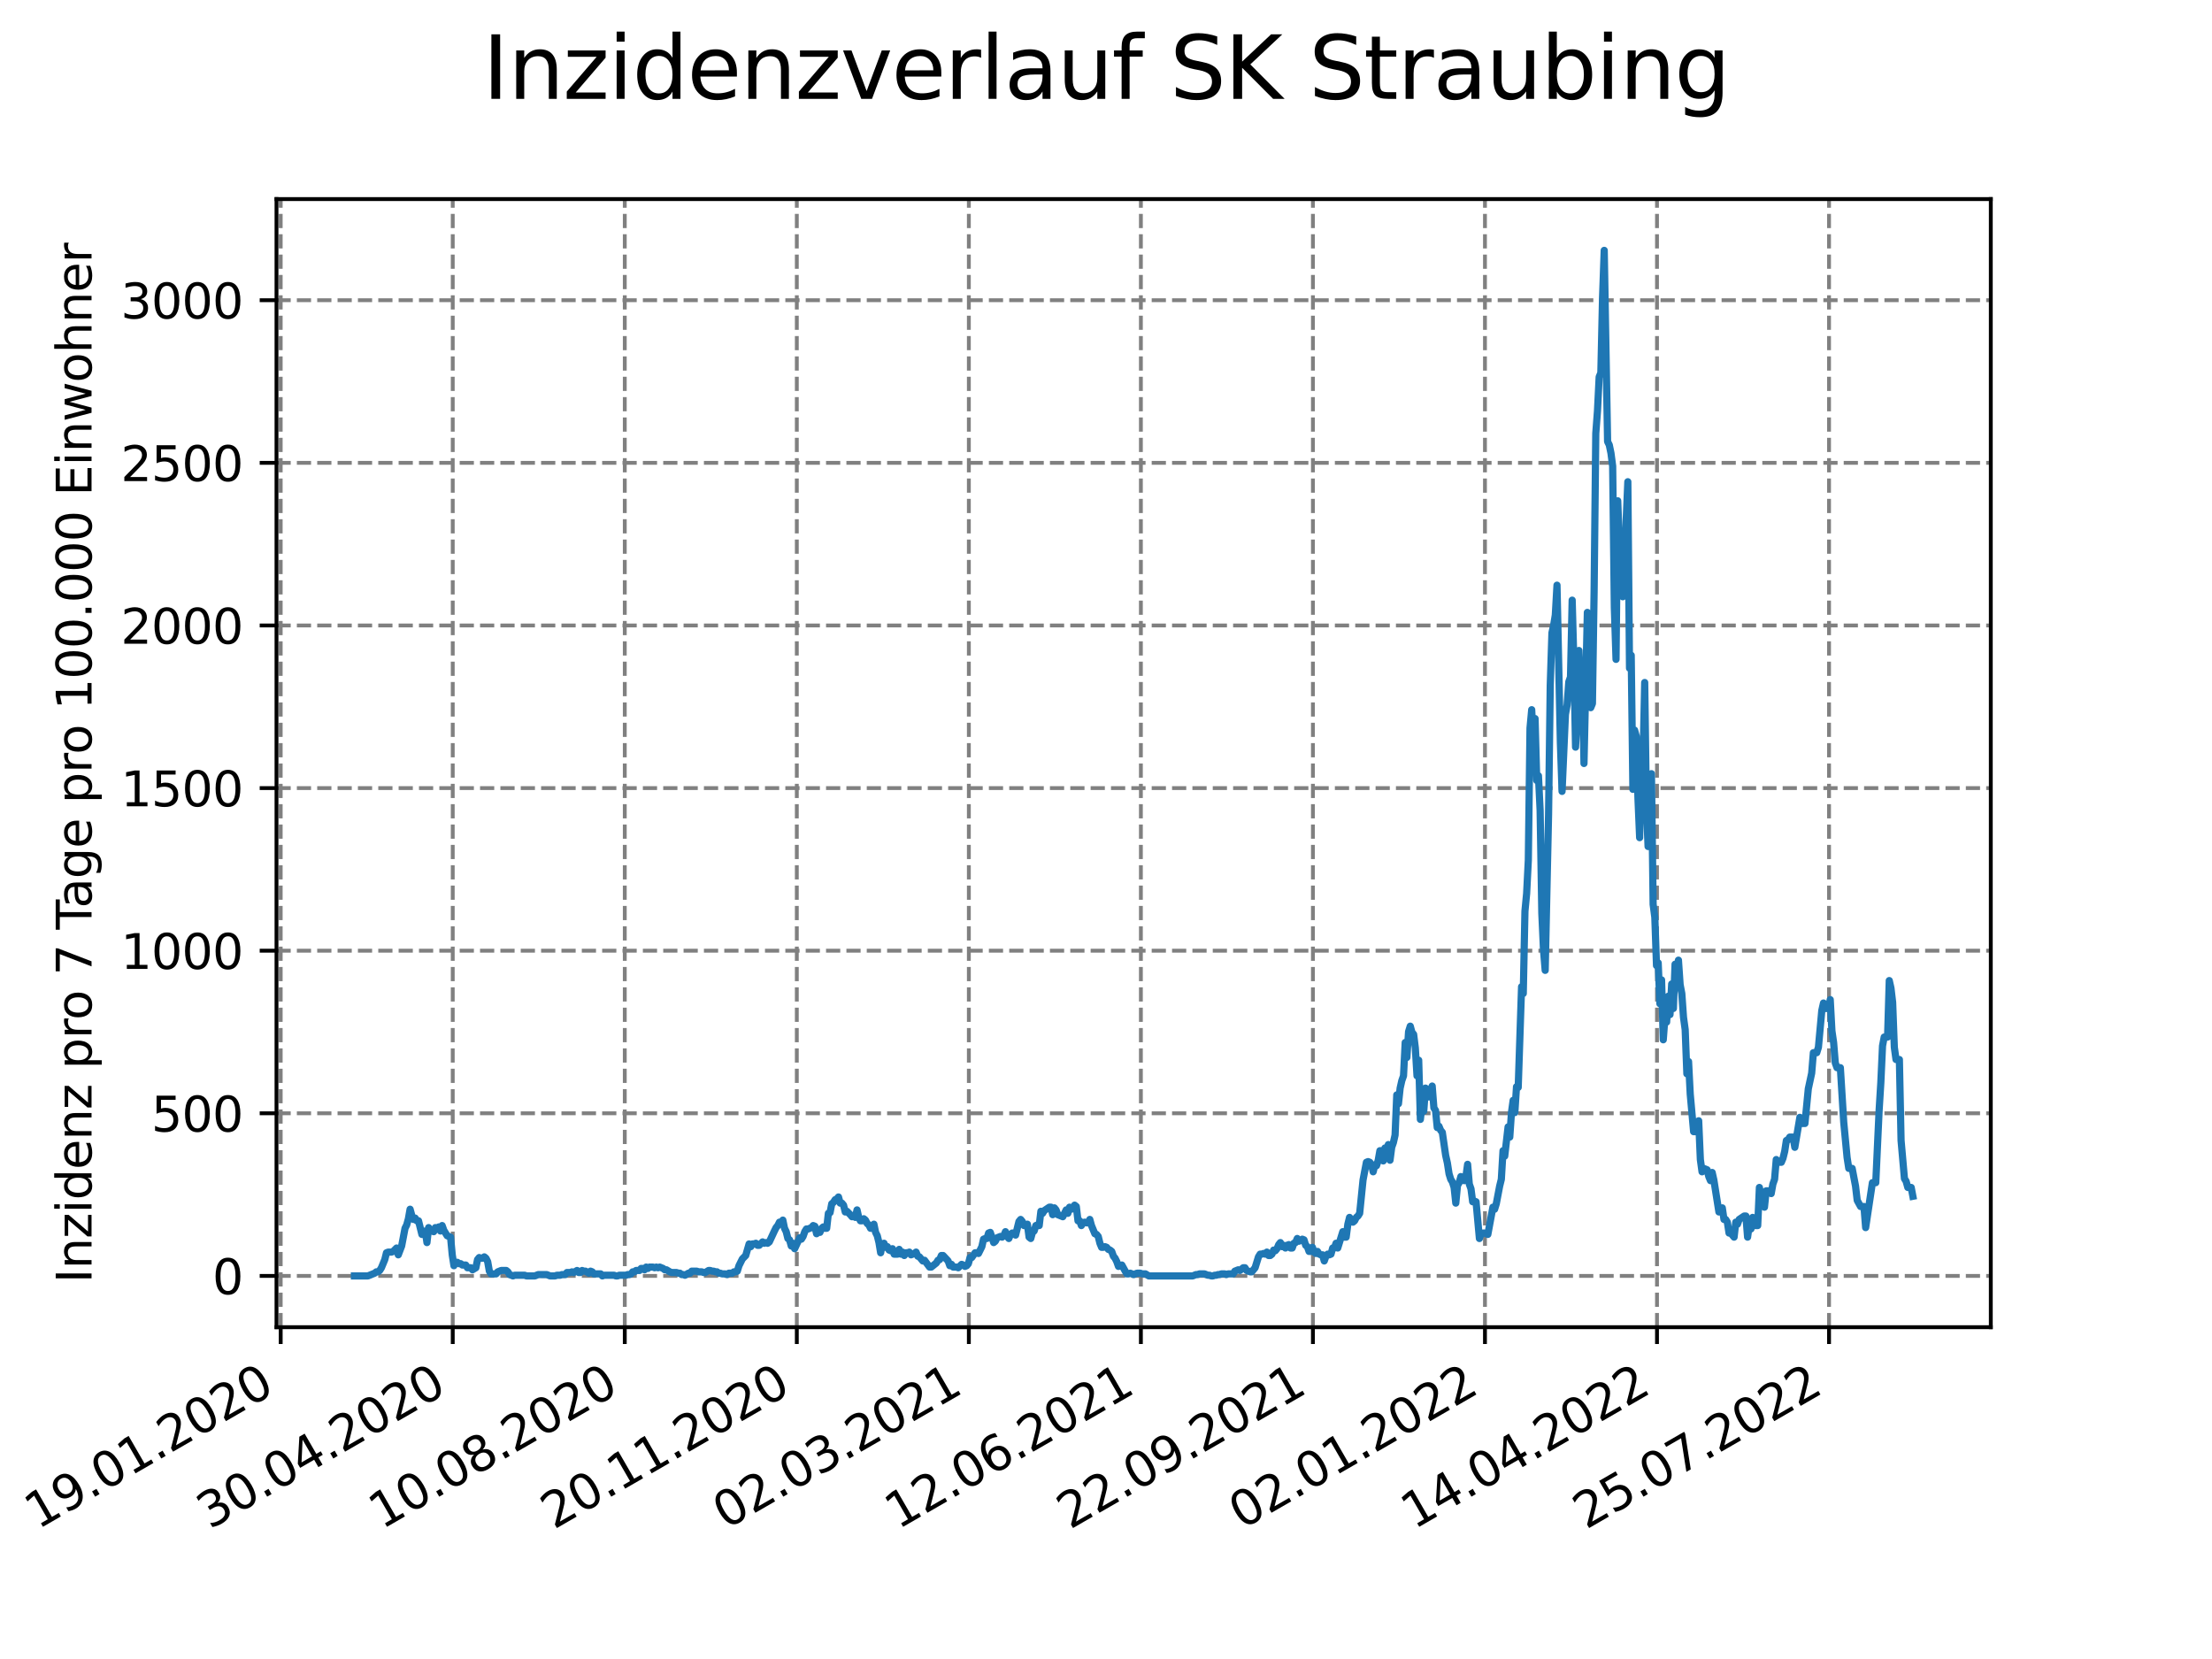 <?xml version="1.0" encoding="utf-8" standalone="no"?>
<!DOCTYPE svg PUBLIC "-//W3C//DTD SVG 1.1//EN"
  "http://www.w3.org/Graphics/SVG/1.1/DTD/svg11.dtd">
<svg xmlns:xlink="http://www.w3.org/1999/xlink" width="460.8pt" height="345.6pt" viewBox="0 0 460.8 345.6" xmlns="http://www.w3.org/2000/svg" version="1.1">
 <defs>
  <style type="text/css">*{stroke-linejoin: round; stroke-linecap: butt}</style>
 </defs>
 <g id="figure_1">
  <g id="patch_1">
   <path d="M 0 345.6 
L 460.8 345.6 
L 460.8 0 
L 0 0 
z
" style="fill: #ffffff"/>
  </g>
  <g id="axes_1">
   <g id="patch_2">
    <path d="M 57.6 276.48 
L 414.72 276.48 
L 414.72 41.472 
L 57.6 41.472 
z
" style="fill: #ffffff"/>
   </g>
   <g id="matplotlib.axis_1">
    <g id="xtick_1">
     <g id="line2d_1">
      <path d="M 58.475 276.48 
L 58.475 41.472 
" clip-path="url(#p7873b377c4)" style="fill: none; stroke-dasharray: 2.96,1.28; stroke-dashoffset: 0; stroke: #808080; stroke-width: 0.8"/>
     </g>
     <g id="line2d_2">
      <defs>
       <path id="mbf683dab51" d="M 0 0 
L 0 3.5 
" style="stroke: #000000; stroke-width: 0.8"/>
      </defs>
      <g>
       <use xlink:href="#mbf683dab51" x="58.475" y="276.48" style="stroke: #000000; stroke-width: 0.8"/>
      </g>
     </g>
     <g id="text_1">
      <!-- 19.01.2020 -->
      <g transform="translate(7.85 318.689)rotate(-30)scale(0.1 -0.1)">
       <defs>
        <path id="DejaVuSans-31" d="M 794 531 
L 1825 531 
L 1825 4091 
L 703 3866 
L 703 4441 
L 1819 4666 
L 2450 4666 
L 2450 531 
L 3481 531 
L 3481 0 
L 794 0 
L 794 531 
z
" transform="scale(0.016)"/>
        <path id="DejaVuSans-39" d="M 703 97 
L 703 672 
Q 941 559 1184 500 
Q 1428 441 1663 441 
Q 2288 441 2617 861 
Q 2947 1281 2994 2138 
Q 2813 1869 2534 1725 
Q 2256 1581 1919 1581 
Q 1219 1581 811 2004 
Q 403 2428 403 3163 
Q 403 3881 828 4315 
Q 1253 4750 1959 4750 
Q 2769 4750 3195 4129 
Q 3622 3509 3622 2328 
Q 3622 1225 3098 567 
Q 2575 -91 1691 -91 
Q 1453 -91 1209 -44 
Q 966 3 703 97 
z
M 1959 2075 
Q 2384 2075 2632 2365 
Q 2881 2656 2881 3163 
Q 2881 3666 2632 3958 
Q 2384 4250 1959 4250 
Q 1534 4250 1286 3958 
Q 1038 3666 1038 3163 
Q 1038 2656 1286 2365 
Q 1534 2075 1959 2075 
z
" transform="scale(0.016)"/>
        <path id="DejaVuSans-2e" d="M 684 794 
L 1344 794 
L 1344 0 
L 684 0 
L 684 794 
z
" transform="scale(0.016)"/>
        <path id="DejaVuSans-30" d="M 2034 4250 
Q 1547 4250 1301 3770 
Q 1056 3291 1056 2328 
Q 1056 1369 1301 889 
Q 1547 409 2034 409 
Q 2525 409 2770 889 
Q 3016 1369 3016 2328 
Q 3016 3291 2770 3770 
Q 2525 4250 2034 4250 
z
M 2034 4750 
Q 2819 4750 3233 4129 
Q 3647 3509 3647 2328 
Q 3647 1150 3233 529 
Q 2819 -91 2034 -91 
Q 1250 -91 836 529 
Q 422 1150 422 2328 
Q 422 3509 836 4129 
Q 1250 4750 2034 4750 
z
" transform="scale(0.016)"/>
        <path id="DejaVuSans-32" d="M 1228 531 
L 3431 531 
L 3431 0 
L 469 0 
L 469 531 
Q 828 903 1448 1529 
Q 2069 2156 2228 2338 
Q 2531 2678 2651 2914 
Q 2772 3150 2772 3378 
Q 2772 3750 2511 3984 
Q 2250 4219 1831 4219 
Q 1534 4219 1204 4116 
Q 875 4013 500 3803 
L 500 4441 
Q 881 4594 1212 4672 
Q 1544 4750 1819 4750 
Q 2544 4750 2975 4387 
Q 3406 4025 3406 3419 
Q 3406 3131 3298 2873 
Q 3191 2616 2906 2266 
Q 2828 2175 2409 1742 
Q 1991 1309 1228 531 
z
" transform="scale(0.016)"/>
       </defs>
       <use xlink:href="#DejaVuSans-31"/>
       <use xlink:href="#DejaVuSans-39" x="63.623"/>
       <use xlink:href="#DejaVuSans-2e" x="127.246"/>
       <use xlink:href="#DejaVuSans-30" x="159.033"/>
       <use xlink:href="#DejaVuSans-31" x="222.656"/>
       <use xlink:href="#DejaVuSans-2e" x="286.279"/>
       <use xlink:href="#DejaVuSans-32" x="318.066"/>
       <use xlink:href="#DejaVuSans-30" x="381.689"/>
       <use xlink:href="#DejaVuSans-32" x="445.312"/>
       <use xlink:href="#DejaVuSans-30" x="508.936"/>
      </g>
     </g>
    </g>
    <g id="xtick_2">
     <g id="line2d_3">
      <path d="M 94.314 276.48 
L 94.314 41.472 
" clip-path="url(#p7873b377c4)" style="fill: none; stroke-dasharray: 2.96,1.28; stroke-dashoffset: 0; stroke: #808080; stroke-width: 0.8"/>
     </g>
     <g id="line2d_4">
      <g>
       <use xlink:href="#mbf683dab51" x="94.314" y="276.48" style="stroke: #000000; stroke-width: 0.8"/>
      </g>
     </g>
     <g id="text_2">
      <!-- 30.04.2020 -->
      <g transform="translate(43.689 318.689)rotate(-30)scale(0.1 -0.1)">
       <defs>
        <path id="DejaVuSans-33" d="M 2597 2516 
Q 3050 2419 3304 2112 
Q 3559 1806 3559 1356 
Q 3559 666 3084 287 
Q 2609 -91 1734 -91 
Q 1441 -91 1130 -33 
Q 819 25 488 141 
L 488 750 
Q 750 597 1062 519 
Q 1375 441 1716 441 
Q 2309 441 2620 675 
Q 2931 909 2931 1356 
Q 2931 1769 2642 2001 
Q 2353 2234 1838 2234 
L 1294 2234 
L 1294 2753 
L 1863 2753 
Q 2328 2753 2575 2939 
Q 2822 3125 2822 3475 
Q 2822 3834 2567 4026 
Q 2313 4219 1838 4219 
Q 1578 4219 1281 4162 
Q 984 4106 628 3988 
L 628 4550 
Q 988 4650 1302 4700 
Q 1616 4750 1894 4750 
Q 2613 4750 3031 4423 
Q 3450 4097 3450 3541 
Q 3450 3153 3228 2886 
Q 3006 2619 2597 2516 
z
" transform="scale(0.016)"/>
        <path id="DejaVuSans-34" d="M 2419 4116 
L 825 1625 
L 2419 1625 
L 2419 4116 
z
M 2253 4666 
L 3047 4666 
L 3047 1625 
L 3713 1625 
L 3713 1100 
L 3047 1100 
L 3047 0 
L 2419 0 
L 2419 1100 
L 313 1100 
L 313 1709 
L 2253 4666 
z
" transform="scale(0.016)"/>
       </defs>
       <use xlink:href="#DejaVuSans-33"/>
       <use xlink:href="#DejaVuSans-30" x="63.623"/>
       <use xlink:href="#DejaVuSans-2e" x="127.246"/>
       <use xlink:href="#DejaVuSans-30" x="159.033"/>
       <use xlink:href="#DejaVuSans-34" x="222.656"/>
       <use xlink:href="#DejaVuSans-2e" x="286.279"/>
       <use xlink:href="#DejaVuSans-32" x="318.066"/>
       <use xlink:href="#DejaVuSans-30" x="381.689"/>
       <use xlink:href="#DejaVuSans-32" x="445.312"/>
       <use xlink:href="#DejaVuSans-30" x="508.936"/>
      </g>
     </g>
    </g>
    <g id="xtick_3">
     <g id="line2d_5">
      <path d="M 130.152 276.48 
L 130.152 41.472 
" clip-path="url(#p7873b377c4)" style="fill: none; stroke-dasharray: 2.96,1.28; stroke-dashoffset: 0; stroke: #808080; stroke-width: 0.8"/>
     </g>
     <g id="line2d_6">
      <g>
       <use xlink:href="#mbf683dab51" x="130.152" y="276.48" style="stroke: #000000; stroke-width: 0.8"/>
      </g>
     </g>
     <g id="text_3">
      <!-- 10.08.2020 -->
      <g transform="translate(79.527 318.689)rotate(-30)scale(0.1 -0.1)">
       <defs>
        <path id="DejaVuSans-38" d="M 2034 2216 
Q 1584 2216 1326 1975 
Q 1069 1734 1069 1313 
Q 1069 891 1326 650 
Q 1584 409 2034 409 
Q 2484 409 2743 651 
Q 3003 894 3003 1313 
Q 3003 1734 2745 1975 
Q 2488 2216 2034 2216 
z
M 1403 2484 
Q 997 2584 770 2862 
Q 544 3141 544 3541 
Q 544 4100 942 4425 
Q 1341 4750 2034 4750 
Q 2731 4750 3128 4425 
Q 3525 4100 3525 3541 
Q 3525 3141 3298 2862 
Q 3072 2584 2669 2484 
Q 3125 2378 3379 2068 
Q 3634 1759 3634 1313 
Q 3634 634 3220 271 
Q 2806 -91 2034 -91 
Q 1263 -91 848 271 
Q 434 634 434 1313 
Q 434 1759 690 2068 
Q 947 2378 1403 2484 
z
M 1172 3481 
Q 1172 3119 1398 2916 
Q 1625 2713 2034 2713 
Q 2441 2713 2670 2916 
Q 2900 3119 2900 3481 
Q 2900 3844 2670 4047 
Q 2441 4250 2034 4250 
Q 1625 4250 1398 4047 
Q 1172 3844 1172 3481 
z
" transform="scale(0.016)"/>
       </defs>
       <use xlink:href="#DejaVuSans-31"/>
       <use xlink:href="#DejaVuSans-30" x="63.623"/>
       <use xlink:href="#DejaVuSans-2e" x="127.246"/>
       <use xlink:href="#DejaVuSans-30" x="159.033"/>
       <use xlink:href="#DejaVuSans-38" x="222.656"/>
       <use xlink:href="#DejaVuSans-2e" x="286.279"/>
       <use xlink:href="#DejaVuSans-32" x="318.066"/>
       <use xlink:href="#DejaVuSans-30" x="381.689"/>
       <use xlink:href="#DejaVuSans-32" x="445.312"/>
       <use xlink:href="#DejaVuSans-30" x="508.936"/>
      </g>
     </g>
    </g>
    <g id="xtick_4">
     <g id="line2d_7">
      <path d="M 165.991 276.48 
L 165.991 41.472 
" clip-path="url(#p7873b377c4)" style="fill: none; stroke-dasharray: 2.96,1.28; stroke-dashoffset: 0; stroke: #808080; stroke-width: 0.8"/>
     </g>
     <g id="line2d_8">
      <g>
       <use xlink:href="#mbf683dab51" x="165.991" y="276.48" style="stroke: #000000; stroke-width: 0.8"/>
      </g>
     </g>
     <g id="text_4">
      <!-- 20.11.2020 -->
      <g transform="translate(115.366 318.689)rotate(-30)scale(0.1 -0.1)">
       <use xlink:href="#DejaVuSans-32"/>
       <use xlink:href="#DejaVuSans-30" x="63.623"/>
       <use xlink:href="#DejaVuSans-2e" x="127.246"/>
       <use xlink:href="#DejaVuSans-31" x="159.033"/>
       <use xlink:href="#DejaVuSans-31" x="222.656"/>
       <use xlink:href="#DejaVuSans-2e" x="286.279"/>
       <use xlink:href="#DejaVuSans-32" x="318.066"/>
       <use xlink:href="#DejaVuSans-30" x="381.689"/>
       <use xlink:href="#DejaVuSans-32" x="445.312"/>
       <use xlink:href="#DejaVuSans-30" x="508.936"/>
      </g>
     </g>
    </g>
    <g id="xtick_5">
     <g id="line2d_9">
      <path d="M 201.829 276.48 
L 201.829 41.472 
" clip-path="url(#p7873b377c4)" style="fill: none; stroke-dasharray: 2.96,1.28; stroke-dashoffset: 0; stroke: #808080; stroke-width: 0.8"/>
     </g>
     <g id="line2d_10">
      <g>
       <use xlink:href="#mbf683dab51" x="201.829" y="276.48" style="stroke: #000000; stroke-width: 0.8"/>
      </g>
     </g>
     <g id="text_5">
      <!-- 02.03.2021 -->
      <g transform="translate(151.204 318.689)rotate(-30)scale(0.1 -0.1)">
       <use xlink:href="#DejaVuSans-30"/>
       <use xlink:href="#DejaVuSans-32" x="63.623"/>
       <use xlink:href="#DejaVuSans-2e" x="127.246"/>
       <use xlink:href="#DejaVuSans-30" x="159.033"/>
       <use xlink:href="#DejaVuSans-33" x="222.656"/>
       <use xlink:href="#DejaVuSans-2e" x="286.279"/>
       <use xlink:href="#DejaVuSans-32" x="318.066"/>
       <use xlink:href="#DejaVuSans-30" x="381.689"/>
       <use xlink:href="#DejaVuSans-32" x="445.312"/>
       <use xlink:href="#DejaVuSans-31" x="508.936"/>
      </g>
     </g>
    </g>
    <g id="xtick_6">
     <g id="line2d_11">
      <path d="M 237.668 276.48 
L 237.668 41.472 
" clip-path="url(#p7873b377c4)" style="fill: none; stroke-dasharray: 2.96,1.28; stroke-dashoffset: 0; stroke: #808080; stroke-width: 0.8"/>
     </g>
     <g id="line2d_12">
      <g>
       <use xlink:href="#mbf683dab51" x="237.668" y="276.48" style="stroke: #000000; stroke-width: 0.8"/>
      </g>
     </g>
     <g id="text_6">
      <!-- 12.06.2021 -->
      <g transform="translate(187.043 318.689)rotate(-30)scale(0.1 -0.1)">
       <defs>
        <path id="DejaVuSans-36" d="M 2113 2584 
Q 1688 2584 1439 2293 
Q 1191 2003 1191 1497 
Q 1191 994 1439 701 
Q 1688 409 2113 409 
Q 2538 409 2786 701 
Q 3034 994 3034 1497 
Q 3034 2003 2786 2293 
Q 2538 2584 2113 2584 
z
M 3366 4563 
L 3366 3988 
Q 3128 4100 2886 4159 
Q 2644 4219 2406 4219 
Q 1781 4219 1451 3797 
Q 1122 3375 1075 2522 
Q 1259 2794 1537 2939 
Q 1816 3084 2150 3084 
Q 2853 3084 3261 2657 
Q 3669 2231 3669 1497 
Q 3669 778 3244 343 
Q 2819 -91 2113 -91 
Q 1303 -91 875 529 
Q 447 1150 447 2328 
Q 447 3434 972 4092 
Q 1497 4750 2381 4750 
Q 2619 4750 2861 4703 
Q 3103 4656 3366 4563 
z
" transform="scale(0.016)"/>
       </defs>
       <use xlink:href="#DejaVuSans-31"/>
       <use xlink:href="#DejaVuSans-32" x="63.623"/>
       <use xlink:href="#DejaVuSans-2e" x="127.246"/>
       <use xlink:href="#DejaVuSans-30" x="159.033"/>
       <use xlink:href="#DejaVuSans-36" x="222.656"/>
       <use xlink:href="#DejaVuSans-2e" x="286.279"/>
       <use xlink:href="#DejaVuSans-32" x="318.066"/>
       <use xlink:href="#DejaVuSans-30" x="381.689"/>
       <use xlink:href="#DejaVuSans-32" x="445.312"/>
       <use xlink:href="#DejaVuSans-31" x="508.936"/>
      </g>
     </g>
    </g>
    <g id="xtick_7">
     <g id="line2d_13">
      <path d="M 273.506 276.48 
L 273.506 41.472 
" clip-path="url(#p7873b377c4)" style="fill: none; stroke-dasharray: 2.96,1.28; stroke-dashoffset: 0; stroke: #808080; stroke-width: 0.8"/>
     </g>
     <g id="line2d_14">
      <g>
       <use xlink:href="#mbf683dab51" x="273.506" y="276.48" style="stroke: #000000; stroke-width: 0.8"/>
      </g>
     </g>
     <g id="text_7">
      <!-- 22.09.2021 -->
      <g transform="translate(222.881 318.689)rotate(-30)scale(0.1 -0.1)">
       <use xlink:href="#DejaVuSans-32"/>
       <use xlink:href="#DejaVuSans-32" x="63.623"/>
       <use xlink:href="#DejaVuSans-2e" x="127.246"/>
       <use xlink:href="#DejaVuSans-30" x="159.033"/>
       <use xlink:href="#DejaVuSans-39" x="222.656"/>
       <use xlink:href="#DejaVuSans-2e" x="286.279"/>
       <use xlink:href="#DejaVuSans-32" x="318.066"/>
       <use xlink:href="#DejaVuSans-30" x="381.689"/>
       <use xlink:href="#DejaVuSans-32" x="445.312"/>
       <use xlink:href="#DejaVuSans-31" x="508.936"/>
      </g>
     </g>
    </g>
    <g id="xtick_8">
     <g id="line2d_15">
      <path d="M 309.345 276.48 
L 309.345 41.472 
" clip-path="url(#p7873b377c4)" style="fill: none; stroke-dasharray: 2.96,1.28; stroke-dashoffset: 0; stroke: #808080; stroke-width: 0.8"/>
     </g>
     <g id="line2d_16">
      <g>
       <use xlink:href="#mbf683dab51" x="309.345" y="276.48" style="stroke: #000000; stroke-width: 0.8"/>
      </g>
     </g>
     <g id="text_8">
      <!-- 02.01.2022 -->
      <g transform="translate(258.72 318.689)rotate(-30)scale(0.1 -0.1)">
       <use xlink:href="#DejaVuSans-30"/>
       <use xlink:href="#DejaVuSans-32" x="63.623"/>
       <use xlink:href="#DejaVuSans-2e" x="127.246"/>
       <use xlink:href="#DejaVuSans-30" x="159.033"/>
       <use xlink:href="#DejaVuSans-31" x="222.656"/>
       <use xlink:href="#DejaVuSans-2e" x="286.279"/>
       <use xlink:href="#DejaVuSans-32" x="318.066"/>
       <use xlink:href="#DejaVuSans-30" x="381.689"/>
       <use xlink:href="#DejaVuSans-32" x="445.312"/>
       <use xlink:href="#DejaVuSans-32" x="508.936"/>
      </g>
     </g>
    </g>
    <g id="xtick_9">
     <g id="line2d_17">
      <path d="M 345.183 276.48 
L 345.183 41.472 
" clip-path="url(#p7873b377c4)" style="fill: none; stroke-dasharray: 2.96,1.28; stroke-dashoffset: 0; stroke: #808080; stroke-width: 0.8"/>
     </g>
     <g id="line2d_18">
      <g>
       <use xlink:href="#mbf683dab51" x="345.183" y="276.48" style="stroke: #000000; stroke-width: 0.8"/>
      </g>
     </g>
     <g id="text_9">
      <!-- 14.04.2022 -->
      <g transform="translate(294.558 318.689)rotate(-30)scale(0.1 -0.1)">
       <use xlink:href="#DejaVuSans-31"/>
       <use xlink:href="#DejaVuSans-34" x="63.623"/>
       <use xlink:href="#DejaVuSans-2e" x="127.246"/>
       <use xlink:href="#DejaVuSans-30" x="159.033"/>
       <use xlink:href="#DejaVuSans-34" x="222.656"/>
       <use xlink:href="#DejaVuSans-2e" x="286.279"/>
       <use xlink:href="#DejaVuSans-32" x="318.066"/>
       <use xlink:href="#DejaVuSans-30" x="381.689"/>
       <use xlink:href="#DejaVuSans-32" x="445.312"/>
       <use xlink:href="#DejaVuSans-32" x="508.936"/>
      </g>
     </g>
    </g>
    <g id="xtick_10">
     <g id="line2d_19">
      <path d="M 381.022 276.48 
L 381.022 41.472 
" clip-path="url(#p7873b377c4)" style="fill: none; stroke-dasharray: 2.96,1.28; stroke-dashoffset: 0; stroke: #808080; stroke-width: 0.8"/>
     </g>
     <g id="line2d_20">
      <g>
       <use xlink:href="#mbf683dab51" x="381.022" y="276.48" style="stroke: #000000; stroke-width: 0.8"/>
      </g>
     </g>
     <g id="text_10">
      <!-- 25.07.2022 -->
      <g transform="translate(330.397 318.689)rotate(-30)scale(0.1 -0.1)">
       <defs>
        <path id="DejaVuSans-35" d="M 691 4666 
L 3169 4666 
L 3169 4134 
L 1269 4134 
L 1269 2991 
Q 1406 3038 1543 3061 
Q 1681 3084 1819 3084 
Q 2600 3084 3056 2656 
Q 3513 2228 3513 1497 
Q 3513 744 3044 326 
Q 2575 -91 1722 -91 
Q 1428 -91 1123 -41 
Q 819 9 494 109 
L 494 744 
Q 775 591 1075 516 
Q 1375 441 1709 441 
Q 2250 441 2565 725 
Q 2881 1009 2881 1497 
Q 2881 1984 2565 2268 
Q 2250 2553 1709 2553 
Q 1456 2553 1204 2497 
Q 953 2441 691 2322 
L 691 4666 
z
" transform="scale(0.016)"/>
        <path id="DejaVuSans-37" d="M 525 4666 
L 3525 4666 
L 3525 4397 
L 1831 0 
L 1172 0 
L 2766 4134 
L 525 4134 
L 525 4666 
z
" transform="scale(0.016)"/>
       </defs>
       <use xlink:href="#DejaVuSans-32"/>
       <use xlink:href="#DejaVuSans-35" x="63.623"/>
       <use xlink:href="#DejaVuSans-2e" x="127.246"/>
       <use xlink:href="#DejaVuSans-30" x="159.033"/>
       <use xlink:href="#DejaVuSans-37" x="222.656"/>
       <use xlink:href="#DejaVuSans-2e" x="286.279"/>
       <use xlink:href="#DejaVuSans-32" x="318.066"/>
       <use xlink:href="#DejaVuSans-30" x="381.689"/>
       <use xlink:href="#DejaVuSans-32" x="445.312"/>
       <use xlink:href="#DejaVuSans-32" x="508.936"/>
      </g>
     </g>
    </g>
   </g>
   <g id="matplotlib.axis_2">
    <g id="ytick_1">
     <g id="line2d_21">
      <path d="M 57.6 265.798 
L 414.72 265.798 
" clip-path="url(#p7873b377c4)" style="fill: none; stroke-dasharray: 2.96,1.28; stroke-dashoffset: 0; stroke: #808080; stroke-width: 0.8"/>
     </g>
     <g id="line2d_22">
      <defs>
       <path id="me731c44864" d="M 0 0 
L -3.5 0 
" style="stroke: #000000; stroke-width: 0.8"/>
      </defs>
      <g>
       <use xlink:href="#me731c44864" x="57.6" y="265.798" style="stroke: #000000; stroke-width: 0.8"/>
      </g>
     </g>
     <g id="text_11">
      <!-- 0 -->
      <g transform="translate(44.237 269.597)scale(0.1 -0.1)">
       <use xlink:href="#DejaVuSans-30"/>
      </g>
     </g>
    </g>
    <g id="ytick_2">
     <g id="line2d_23">
      <path d="M 57.6 231.922 
L 414.72 231.922 
" clip-path="url(#p7873b377c4)" style="fill: none; stroke-dasharray: 2.96,1.28; stroke-dashoffset: 0; stroke: #808080; stroke-width: 0.8"/>
     </g>
     <g id="line2d_24">
      <g>
       <use xlink:href="#me731c44864" x="57.6" y="231.922" style="stroke: #000000; stroke-width: 0.8"/>
      </g>
     </g>
     <g id="text_12">
      <!-- 500 -->
      <g transform="translate(31.512 235.721)scale(0.1 -0.1)">
       <use xlink:href="#DejaVuSans-35"/>
       <use xlink:href="#DejaVuSans-30" x="63.623"/>
       <use xlink:href="#DejaVuSans-30" x="127.246"/>
      </g>
     </g>
    </g>
    <g id="ytick_3">
     <g id="line2d_25">
      <path d="M 57.6 198.046 
L 414.72 198.046 
" clip-path="url(#p7873b377c4)" style="fill: none; stroke-dasharray: 2.96,1.28; stroke-dashoffset: 0; stroke: #808080; stroke-width: 0.8"/>
     </g>
     <g id="line2d_26">
      <g>
       <use xlink:href="#me731c44864" x="57.6" y="198.046" style="stroke: #000000; stroke-width: 0.8"/>
      </g>
     </g>
     <g id="text_13">
      <!-- 1000 -->
      <g transform="translate(25.15 201.845)scale(0.1 -0.1)">
       <use xlink:href="#DejaVuSans-31"/>
       <use xlink:href="#DejaVuSans-30" x="63.623"/>
       <use xlink:href="#DejaVuSans-30" x="127.246"/>
       <use xlink:href="#DejaVuSans-30" x="190.869"/>
      </g>
     </g>
    </g>
    <g id="ytick_4">
     <g id="line2d_27">
      <path d="M 57.6 164.17 
L 414.72 164.17 
" clip-path="url(#p7873b377c4)" style="fill: none; stroke-dasharray: 2.96,1.28; stroke-dashoffset: 0; stroke: #808080; stroke-width: 0.8"/>
     </g>
     <g id="line2d_28">
      <g>
       <use xlink:href="#me731c44864" x="57.6" y="164.17" style="stroke: #000000; stroke-width: 0.8"/>
      </g>
     </g>
     <g id="text_14">
      <!-- 1500 -->
      <g transform="translate(25.15 167.969)scale(0.1 -0.1)">
       <use xlink:href="#DejaVuSans-31"/>
       <use xlink:href="#DejaVuSans-35" x="63.623"/>
       <use xlink:href="#DejaVuSans-30" x="127.246"/>
       <use xlink:href="#DejaVuSans-30" x="190.869"/>
      </g>
     </g>
    </g>
    <g id="ytick_5">
     <g id="line2d_29">
      <path d="M 57.6 130.294 
L 414.72 130.294 
" clip-path="url(#p7873b377c4)" style="fill: none; stroke-dasharray: 2.96,1.28; stroke-dashoffset: 0; stroke: #808080; stroke-width: 0.8"/>
     </g>
     <g id="line2d_30">
      <g>
       <use xlink:href="#me731c44864" x="57.6" y="130.294" style="stroke: #000000; stroke-width: 0.8"/>
      </g>
     </g>
     <g id="text_15">
      <!-- 2000 -->
      <g transform="translate(25.15 134.093)scale(0.1 -0.1)">
       <use xlink:href="#DejaVuSans-32"/>
       <use xlink:href="#DejaVuSans-30" x="63.623"/>
       <use xlink:href="#DejaVuSans-30" x="127.246"/>
       <use xlink:href="#DejaVuSans-30" x="190.869"/>
      </g>
     </g>
    </g>
    <g id="ytick_6">
     <g id="line2d_31">
      <path d="M 57.6 96.418 
L 414.72 96.418 
" clip-path="url(#p7873b377c4)" style="fill: none; stroke-dasharray: 2.96,1.28; stroke-dashoffset: 0; stroke: #808080; stroke-width: 0.8"/>
     </g>
     <g id="line2d_32">
      <g>
       <use xlink:href="#me731c44864" x="57.6" y="96.418" style="stroke: #000000; stroke-width: 0.8"/>
      </g>
     </g>
     <g id="text_16">
      <!-- 2500 -->
      <g transform="translate(25.15 100.217)scale(0.1 -0.1)">
       <use xlink:href="#DejaVuSans-32"/>
       <use xlink:href="#DejaVuSans-35" x="63.623"/>
       <use xlink:href="#DejaVuSans-30" x="127.246"/>
       <use xlink:href="#DejaVuSans-30" x="190.869"/>
      </g>
     </g>
    </g>
    <g id="ytick_7">
     <g id="line2d_33">
      <path d="M 57.6 62.541 
L 414.72 62.541 
" clip-path="url(#p7873b377c4)" style="fill: none; stroke-dasharray: 2.96,1.28; stroke-dashoffset: 0; stroke: #808080; stroke-width: 0.8"/>
     </g>
     <g id="line2d_34">
      <g>
       <use xlink:href="#me731c44864" x="57.6" y="62.541" style="stroke: #000000; stroke-width: 0.8"/>
      </g>
     </g>
     <g id="text_17">
      <!-- 3000 -->
      <g transform="translate(25.15 66.341)scale(0.1 -0.1)">
       <use xlink:href="#DejaVuSans-33"/>
       <use xlink:href="#DejaVuSans-30" x="63.623"/>
       <use xlink:href="#DejaVuSans-30" x="127.246"/>
       <use xlink:href="#DejaVuSans-30" x="190.869"/>
      </g>
     </g>
    </g>
    <g id="text_18">
     <!-- Inzidenz pro 7 Tage pro 100.000 Einwohner -->
     <g transform="translate(19.07 267.301)rotate(-90)scale(0.1 -0.1)">
      <defs>
       <path id="DejaVuSans-49" d="M 628 4666 
L 1259 4666 
L 1259 0 
L 628 0 
L 628 4666 
z
" transform="scale(0.016)"/>
       <path id="DejaVuSans-6e" d="M 3513 2113 
L 3513 0 
L 2938 0 
L 2938 2094 
Q 2938 2591 2744 2837 
Q 2550 3084 2163 3084 
Q 1697 3084 1428 2787 
Q 1159 2491 1159 1978 
L 1159 0 
L 581 0 
L 581 3500 
L 1159 3500 
L 1159 2956 
Q 1366 3272 1645 3428 
Q 1925 3584 2291 3584 
Q 2894 3584 3203 3211 
Q 3513 2838 3513 2113 
z
" transform="scale(0.016)"/>
       <path id="DejaVuSans-7a" d="M 353 3500 
L 3084 3500 
L 3084 2975 
L 922 459 
L 3084 459 
L 3084 0 
L 275 0 
L 275 525 
L 2438 3041 
L 353 3041 
L 353 3500 
z
" transform="scale(0.016)"/>
       <path id="DejaVuSans-69" d="M 603 3500 
L 1178 3500 
L 1178 0 
L 603 0 
L 603 3500 
z
M 603 4863 
L 1178 4863 
L 1178 4134 
L 603 4134 
L 603 4863 
z
" transform="scale(0.016)"/>
       <path id="DejaVuSans-64" d="M 2906 2969 
L 2906 4863 
L 3481 4863 
L 3481 0 
L 2906 0 
L 2906 525 
Q 2725 213 2448 61 
Q 2172 -91 1784 -91 
Q 1150 -91 751 415 
Q 353 922 353 1747 
Q 353 2572 751 3078 
Q 1150 3584 1784 3584 
Q 2172 3584 2448 3432 
Q 2725 3281 2906 2969 
z
M 947 1747 
Q 947 1113 1208 752 
Q 1469 391 1925 391 
Q 2381 391 2643 752 
Q 2906 1113 2906 1747 
Q 2906 2381 2643 2742 
Q 2381 3103 1925 3103 
Q 1469 3103 1208 2742 
Q 947 2381 947 1747 
z
" transform="scale(0.016)"/>
       <path id="DejaVuSans-65" d="M 3597 1894 
L 3597 1613 
L 953 1613 
Q 991 1019 1311 708 
Q 1631 397 2203 397 
Q 2534 397 2845 478 
Q 3156 559 3463 722 
L 3463 178 
Q 3153 47 2828 -22 
Q 2503 -91 2169 -91 
Q 1331 -91 842 396 
Q 353 884 353 1716 
Q 353 2575 817 3079 
Q 1281 3584 2069 3584 
Q 2775 3584 3186 3129 
Q 3597 2675 3597 1894 
z
M 3022 2063 
Q 3016 2534 2758 2815 
Q 2500 3097 2075 3097 
Q 1594 3097 1305 2825 
Q 1016 2553 972 2059 
L 3022 2063 
z
" transform="scale(0.016)"/>
       <path id="DejaVuSans-20" transform="scale(0.016)"/>
       <path id="DejaVuSans-70" d="M 1159 525 
L 1159 -1331 
L 581 -1331 
L 581 3500 
L 1159 3500 
L 1159 2969 
Q 1341 3281 1617 3432 
Q 1894 3584 2278 3584 
Q 2916 3584 3314 3078 
Q 3713 2572 3713 1747 
Q 3713 922 3314 415 
Q 2916 -91 2278 -91 
Q 1894 -91 1617 61 
Q 1341 213 1159 525 
z
M 3116 1747 
Q 3116 2381 2855 2742 
Q 2594 3103 2138 3103 
Q 1681 3103 1420 2742 
Q 1159 2381 1159 1747 
Q 1159 1113 1420 752 
Q 1681 391 2138 391 
Q 2594 391 2855 752 
Q 3116 1113 3116 1747 
z
" transform="scale(0.016)"/>
       <path id="DejaVuSans-72" d="M 2631 2963 
Q 2534 3019 2420 3045 
Q 2306 3072 2169 3072 
Q 1681 3072 1420 2755 
Q 1159 2438 1159 1844 
L 1159 0 
L 581 0 
L 581 3500 
L 1159 3500 
L 1159 2956 
Q 1341 3275 1631 3429 
Q 1922 3584 2338 3584 
Q 2397 3584 2469 3576 
Q 2541 3569 2628 3553 
L 2631 2963 
z
" transform="scale(0.016)"/>
       <path id="DejaVuSans-6f" d="M 1959 3097 
Q 1497 3097 1228 2736 
Q 959 2375 959 1747 
Q 959 1119 1226 758 
Q 1494 397 1959 397 
Q 2419 397 2687 759 
Q 2956 1122 2956 1747 
Q 2956 2369 2687 2733 
Q 2419 3097 1959 3097 
z
M 1959 3584 
Q 2709 3584 3137 3096 
Q 3566 2609 3566 1747 
Q 3566 888 3137 398 
Q 2709 -91 1959 -91 
Q 1206 -91 779 398 
Q 353 888 353 1747 
Q 353 2609 779 3096 
Q 1206 3584 1959 3584 
z
" transform="scale(0.016)"/>
       <path id="DejaVuSans-54" d="M -19 4666 
L 3928 4666 
L 3928 4134 
L 2272 4134 
L 2272 0 
L 1638 0 
L 1638 4134 
L -19 4134 
L -19 4666 
z
" transform="scale(0.016)"/>
       <path id="DejaVuSans-61" d="M 2194 1759 
Q 1497 1759 1228 1600 
Q 959 1441 959 1056 
Q 959 750 1161 570 
Q 1363 391 1709 391 
Q 2188 391 2477 730 
Q 2766 1069 2766 1631 
L 2766 1759 
L 2194 1759 
z
M 3341 1997 
L 3341 0 
L 2766 0 
L 2766 531 
Q 2569 213 2275 61 
Q 1981 -91 1556 -91 
Q 1019 -91 701 211 
Q 384 513 384 1019 
Q 384 1609 779 1909 
Q 1175 2209 1959 2209 
L 2766 2209 
L 2766 2266 
Q 2766 2663 2505 2880 
Q 2244 3097 1772 3097 
Q 1472 3097 1187 3025 
Q 903 2953 641 2809 
L 641 3341 
Q 956 3463 1253 3523 
Q 1550 3584 1831 3584 
Q 2591 3584 2966 3190 
Q 3341 2797 3341 1997 
z
" transform="scale(0.016)"/>
       <path id="DejaVuSans-67" d="M 2906 1791 
Q 2906 2416 2648 2759 
Q 2391 3103 1925 3103 
Q 1463 3103 1205 2759 
Q 947 2416 947 1791 
Q 947 1169 1205 825 
Q 1463 481 1925 481 
Q 2391 481 2648 825 
Q 2906 1169 2906 1791 
z
M 3481 434 
Q 3481 -459 3084 -895 
Q 2688 -1331 1869 -1331 
Q 1566 -1331 1297 -1286 
Q 1028 -1241 775 -1147 
L 775 -588 
Q 1028 -725 1275 -790 
Q 1522 -856 1778 -856 
Q 2344 -856 2625 -561 
Q 2906 -266 2906 331 
L 2906 616 
Q 2728 306 2450 153 
Q 2172 0 1784 0 
Q 1141 0 747 490 
Q 353 981 353 1791 
Q 353 2603 747 3093 
Q 1141 3584 1784 3584 
Q 2172 3584 2450 3431 
Q 2728 3278 2906 2969 
L 2906 3500 
L 3481 3500 
L 3481 434 
z
" transform="scale(0.016)"/>
       <path id="DejaVuSans-45" d="M 628 4666 
L 3578 4666 
L 3578 4134 
L 1259 4134 
L 1259 2753 
L 3481 2753 
L 3481 2222 
L 1259 2222 
L 1259 531 
L 3634 531 
L 3634 0 
L 628 0 
L 628 4666 
z
" transform="scale(0.016)"/>
       <path id="DejaVuSans-77" d="M 269 3500 
L 844 3500 
L 1563 769 
L 2278 3500 
L 2956 3500 
L 3675 769 
L 4391 3500 
L 4966 3500 
L 4050 0 
L 3372 0 
L 2619 2869 
L 1863 0 
L 1184 0 
L 269 3500 
z
" transform="scale(0.016)"/>
       <path id="DejaVuSans-68" d="M 3513 2113 
L 3513 0 
L 2938 0 
L 2938 2094 
Q 2938 2591 2744 2837 
Q 2550 3084 2163 3084 
Q 1697 3084 1428 2787 
Q 1159 2491 1159 1978 
L 1159 0 
L 581 0 
L 581 4863 
L 1159 4863 
L 1159 2956 
Q 1366 3272 1645 3428 
Q 1925 3584 2291 3584 
Q 2894 3584 3203 3211 
Q 3513 2838 3513 2113 
z
" transform="scale(0.016)"/>
      </defs>
      <use xlink:href="#DejaVuSans-49"/>
      <use xlink:href="#DejaVuSans-6e" x="29.492"/>
      <use xlink:href="#DejaVuSans-7a" x="92.871"/>
      <use xlink:href="#DejaVuSans-69" x="145.361"/>
      <use xlink:href="#DejaVuSans-64" x="173.145"/>
      <use xlink:href="#DejaVuSans-65" x="236.621"/>
      <use xlink:href="#DejaVuSans-6e" x="298.145"/>
      <use xlink:href="#DejaVuSans-7a" x="361.523"/>
      <use xlink:href="#DejaVuSans-20" x="414.014"/>
      <use xlink:href="#DejaVuSans-70" x="445.801"/>
      <use xlink:href="#DejaVuSans-72" x="509.277"/>
      <use xlink:href="#DejaVuSans-6f" x="548.141"/>
      <use xlink:href="#DejaVuSans-20" x="609.322"/>
      <use xlink:href="#DejaVuSans-37" x="641.109"/>
      <use xlink:href="#DejaVuSans-20" x="704.732"/>
      <use xlink:href="#DejaVuSans-54" x="736.52"/>
      <use xlink:href="#DejaVuSans-61" x="781.104"/>
      <use xlink:href="#DejaVuSans-67" x="842.383"/>
      <use xlink:href="#DejaVuSans-65" x="905.859"/>
      <use xlink:href="#DejaVuSans-20" x="967.383"/>
      <use xlink:href="#DejaVuSans-70" x="999.17"/>
      <use xlink:href="#DejaVuSans-72" x="1062.646"/>
      <use xlink:href="#DejaVuSans-6f" x="1101.51"/>
      <use xlink:href="#DejaVuSans-20" x="1162.691"/>
      <use xlink:href="#DejaVuSans-31" x="1194.479"/>
      <use xlink:href="#DejaVuSans-30" x="1258.102"/>
      <use xlink:href="#DejaVuSans-30" x="1321.725"/>
      <use xlink:href="#DejaVuSans-2e" x="1385.348"/>
      <use xlink:href="#DejaVuSans-30" x="1417.135"/>
      <use xlink:href="#DejaVuSans-30" x="1480.758"/>
      <use xlink:href="#DejaVuSans-30" x="1544.381"/>
      <use xlink:href="#DejaVuSans-20" x="1608.004"/>
      <use xlink:href="#DejaVuSans-45" x="1639.791"/>
      <use xlink:href="#DejaVuSans-69" x="1702.975"/>
      <use xlink:href="#DejaVuSans-6e" x="1730.758"/>
      <use xlink:href="#DejaVuSans-77" x="1794.137"/>
      <use xlink:href="#DejaVuSans-6f" x="1875.924"/>
      <use xlink:href="#DejaVuSans-68" x="1937.105"/>
      <use xlink:href="#DejaVuSans-6e" x="2000.484"/>
      <use xlink:href="#DejaVuSans-65" x="2063.863"/>
      <use xlink:href="#DejaVuSans-72" x="2125.387"/>
     </g>
    </g>
   </g>
   <g id="line2d_35">
    <path d="M 73.833 265.798 
L 76.644 265.798 
L 78.049 265.231 
L 78.4 264.947 
L 78.752 264.947 
L 79.103 264.664 
L 79.454 264.097 
L 80.157 262.395 
L 80.509 260.978 
L 80.86 260.836 
L 81.563 260.836 
L 81.914 260.694 
L 82.617 259.985 
L 82.968 261.403 
L 83.671 259.56 
L 84.373 255.874 
L 84.725 255.165 
L 85.076 253.889 
L 85.428 251.905 
L 85.779 253.181 
L 86.13 254.031 
L 86.482 253.748 
L 86.833 254.315 
L 87.184 254.315 
L 87.887 257.15 
L 88.238 257.15 
L 88.59 256.441 
L 88.941 258.851 
L 89.292 255.732 
L 89.644 256.299 
L 90.347 256.583 
L 90.698 255.732 
L 91.049 256.016 
L 91.401 255.591 
L 91.752 256.441 
L 92.103 255.307 
L 92.455 256.299 
L 93.157 257.434 
L 93.86 257.717 
L 94.211 261.403 
L 94.563 263.671 
L 94.914 262.962 
L 95.266 262.962 
L 95.617 263.246 
L 95.968 263.246 
L 96.32 263.53 
L 97.022 263.53 
L 97.374 264.097 
L 98.076 264.097 
L 98.428 264.522 
L 99.13 264.097 
L 99.482 262.395 
L 99.833 261.97 
L 100.185 262.112 
L 100.536 262.112 
L 100.887 261.828 
L 101.239 262.112 
L 101.59 262.821 
L 101.941 264.805 
L 102.293 265.373 
L 103.347 265.373 
L 103.698 264.947 
L 104.401 264.664 
L 105.455 264.664 
L 105.806 264.947 
L 106.158 265.514 
L 106.86 265.798 
L 107.212 265.656 
L 109.32 265.656 
L 109.671 265.798 
L 111.428 265.798 
L 112.131 265.514 
L 113.888 265.514 
L 114.59 265.798 
L 115.644 265.798 
L 115.996 265.656 
L 116.698 265.656 
L 117.05 265.514 
L 117.752 265.514 
L 118.104 265.089 
L 118.807 265.089 
L 119.158 264.947 
L 119.509 265.089 
L 120.212 264.664 
L 120.563 265.089 
L 120.915 265.089 
L 121.266 264.664 
L 121.617 264.805 
L 121.969 264.805 
L 122.671 265.231 
L 123.023 264.805 
L 123.374 264.947 
L 123.726 265.373 
L 125.131 265.373 
L 125.482 265.798 
L 125.834 265.656 
L 127.942 265.656 
L 128.293 265.798 
L 128.645 265.798 
L 128.996 265.656 
L 130.401 265.656 
L 130.753 265.514 
L 131.104 265.514 
L 131.455 265.373 
L 131.807 264.947 
L 132.158 264.947 
L 132.509 264.664 
L 133.212 264.664 
L 133.564 264.238 
L 133.915 264.238 
L 134.266 264.522 
L 134.618 263.955 
L 134.969 264.238 
L 135.32 263.955 
L 136.023 263.955 
L 136.374 264.097 
L 136.726 263.955 
L 137.077 264.097 
L 137.428 263.955 
L 138.131 264.238 
L 138.483 264.522 
L 138.834 264.522 
L 139.537 264.947 
L 139.888 265.089 
L 140.942 265.089 
L 141.293 265.231 
L 141.645 265.231 
L 141.996 265.514 
L 142.347 265.514 
L 142.699 265.656 
L 143.402 265.231 
L 143.753 265.231 
L 144.104 264.805 
L 145.158 264.805 
L 145.51 264.947 
L 146.212 264.947 
L 146.564 265.089 
L 146.915 265.089 
L 147.618 264.664 
L 147.969 264.664 
L 148.321 264.805 
L 148.672 264.805 
L 149.023 264.947 
L 149.375 264.947 
L 149.726 265.231 
L 150.077 265.231 
L 150.429 265.373 
L 151.131 265.373 
L 151.483 265.514 
L 151.834 265.231 
L 152.537 265.231 
L 152.888 264.947 
L 153.24 264.947 
L 153.591 264.805 
L 153.942 263.671 
L 154.645 262.254 
L 155.348 261.545 
L 156.05 259.135 
L 156.402 259.702 
L 156.753 259.135 
L 157.105 259.135 
L 157.456 258.993 
L 157.807 259.418 
L 158.159 259.418 
L 158.861 258.709 
L 159.213 258.993 
L 159.564 258.851 
L 159.915 258.993 
L 160.267 258.709 
L 161.321 256.441 
L 161.672 255.732 
L 162.024 255.307 
L 162.375 254.598 
L 162.726 254.74 
L 163.078 254.173 
L 163.429 255.874 
L 163.78 256.583 
L 164.132 258.001 
L 164.483 258.284 
L 164.834 259.56 
L 165.186 258.993 
L 165.537 260.127 
L 166.591 257.859 
L 166.943 258.142 
L 167.294 257.575 
L 167.645 256.583 
L 167.997 256.016 
L 168.348 256.016 
L 169.051 255.732 
L 169.402 255.307 
L 169.753 255.449 
L 170.105 257.008 
L 170.456 256.441 
L 170.807 256.725 
L 171.159 255.874 
L 171.51 255.591 
L 171.862 255.874 
L 172.213 255.874 
L 172.564 252.755 
L 172.916 252.613 
L 173.267 250.77 
L 173.618 250.487 
L 173.97 249.92 
L 174.321 249.778 
L 174.672 249.353 
L 175.024 250.629 
L 175.375 250.629 
L 175.726 251.054 
L 176.078 252.472 
L 176.429 252.33 
L 177.132 253.039 
L 177.483 253.464 
L 177.835 253.322 
L 178.186 253.606 
L 178.537 252.046 
L 178.889 253.606 
L 179.24 254.315 
L 179.591 254.315 
L 179.943 253.889 
L 180.294 254.173 
L 180.645 254.882 
L 180.997 255.165 
L 181.348 255.874 
L 181.7 255.874 
L 182.051 255.023 
L 182.402 256.725 
L 182.754 257.434 
L 183.105 258.851 
L 183.456 260.978 
L 183.808 259.135 
L 184.159 258.993 
L 184.51 259.844 
L 184.862 259.702 
L 185.213 260.411 
L 185.564 260.552 
L 185.916 260.127 
L 186.267 261.261 
L 186.97 261.261 
L 187.321 260.269 
L 187.673 261.261 
L 188.024 260.836 
L 188.375 261.545 
L 188.727 260.978 
L 189.078 260.978 
L 189.429 260.836 
L 189.781 261.403 
L 190.483 261.119 
L 190.835 260.836 
L 191.186 261.687 
L 191.538 261.828 
L 192.24 262.679 
L 192.592 262.537 
L 193.646 263.955 
L 193.997 263.955 
L 195.051 263.104 
L 195.403 262.537 
L 195.754 262.395 
L 196.105 261.545 
L 196.457 261.545 
L 197.511 262.679 
L 197.862 263.671 
L 198.213 263.388 
L 198.565 263.955 
L 199.267 263.955 
L 199.619 264.097 
L 200.322 263.388 
L 200.673 263.53 
L 201.024 263.813 
L 201.376 263.671 
L 201.727 263.246 
L 202.078 261.97 
L 202.43 261.97 
L 203.132 260.978 
L 203.484 260.978 
L 203.835 261.119 
L 204.538 259.702 
L 204.889 258.142 
L 205.241 258.001 
L 205.592 258.001 
L 205.943 256.866 
L 206.295 256.725 
L 206.997 258.851 
L 207.349 258.568 
L 207.7 257.859 
L 208.403 257.575 
L 208.754 257.717 
L 209.105 257.434 
L 209.457 256.583 
L 209.808 257.575 
L 210.16 258.001 
L 210.511 257.15 
L 210.862 256.866 
L 211.214 256.866 
L 211.565 257.292 
L 212.268 254.456 
L 212.619 254.031 
L 212.97 254.456 
L 213.322 255.307 
L 213.673 255.307 
L 214.024 255.023 
L 214.376 257.717 
L 214.727 258.001 
L 215.079 256.725 
L 215.43 256.441 
L 215.781 255.307 
L 216.133 255.165 
L 216.484 255.307 
L 216.835 252.33 
L 217.187 252.755 
L 217.538 252.188 
L 218.592 251.479 
L 218.943 251.479 
L 219.295 253.039 
L 219.646 251.621 
L 219.998 252.046 
L 220.349 253.039 
L 221.403 253.464 
L 222.106 252.046 
L 222.457 252.755 
L 222.808 251.479 
L 223.16 251.905 
L 223.511 251.763 
L 223.862 251.054 
L 224.214 251.338 
L 224.565 254.315 
L 224.917 254.315 
L 225.268 255.307 
L 225.619 254.74 
L 225.971 254.598 
L 226.322 254.74 
L 226.673 254.74 
L 227.025 254.031 
L 227.376 255.307 
L 228.079 257.008 
L 228.43 257.15 
L 228.781 257.575 
L 229.133 258.993 
L 229.484 259.844 
L 229.836 259.844 
L 230.187 259.702 
L 230.538 259.844 
L 230.89 260.269 
L 231.241 260.411 
L 231.592 260.694 
L 231.944 261.687 
L 232.295 262.112 
L 232.646 262.821 
L 232.998 263.813 
L 233.7 263.53 
L 234.403 264.805 
L 234.755 265.373 
L 235.106 265.373 
L 235.457 265.231 
L 236.16 265.514 
L 236.863 265.231 
L 237.565 265.231 
L 237.917 265.373 
L 238.62 265.373 
L 239.322 265.798 
L 248.458 265.798 
L 249.16 265.514 
L 249.512 265.514 
L 249.863 265.373 
L 250.917 265.373 
L 251.62 265.656 
L 251.971 265.656 
L 252.322 265.798 
L 252.674 265.798 
L 253.025 265.656 
L 253.377 265.656 
L 253.728 265.514 
L 254.079 265.514 
L 254.431 265.373 
L 255.133 265.373 
L 255.485 265.514 
L 255.836 265.373 
L 256.89 265.373 
L 257.241 264.805 
L 257.944 264.522 
L 258.296 264.664 
L 258.998 264.097 
L 259.35 264.097 
L 259.701 264.664 
L 260.404 264.947 
L 260.755 264.947 
L 261.458 264.097 
L 262.16 261.828 
L 262.512 261.261 
L 262.863 261.261 
L 263.215 261.119 
L 263.566 261.261 
L 263.917 260.836 
L 264.269 261.545 
L 264.62 261.545 
L 264.971 261.261 
L 265.323 260.411 
L 265.674 260.552 
L 266.025 260.127 
L 266.377 259.277 
L 266.728 258.851 
L 267.079 259.702 
L 267.431 259.418 
L 267.782 259.985 
L 268.134 259.418 
L 268.485 259.277 
L 268.836 259.985 
L 269.188 259.985 
L 269.539 258.993 
L 269.89 258.851 
L 270.242 258.001 
L 270.593 258.568 
L 270.944 258.426 
L 271.296 258.142 
L 271.647 258.284 
L 271.998 259.418 
L 272.35 259.702 
L 272.701 260.694 
L 273.053 260.694 
L 273.404 259.844 
L 273.755 260.836 
L 274.107 261.119 
L 274.458 260.694 
L 274.809 261.261 
L 275.161 261.403 
L 275.512 261.403 
L 275.863 262.679 
L 276.215 261.687 
L 276.566 261.261 
L 276.917 261.403 
L 277.269 261.261 
L 277.62 259.985 
L 277.972 259.985 
L 278.323 258.993 
L 278.674 259.985 
L 279.377 257.717 
L 279.728 256.583 
L 280.08 257.717 
L 280.431 257.717 
L 280.782 255.023 
L 281.134 253.606 
L 281.485 254.315 
L 281.837 254.598 
L 282.188 254.315 
L 282.539 253.606 
L 282.891 253.322 
L 283.242 252.755 
L 283.945 245.809 
L 284.647 242.123 
L 284.999 241.981 
L 285.35 242.123 
L 285.701 242.548 
L 286.053 244.107 
L 286.404 242.69 
L 286.756 242.831 
L 287.107 241.697 
L 287.458 239.713 
L 287.81 239.713 
L 288.161 241.839 
L 288.512 239.146 
L 288.864 239.571 
L 289.215 238.437 
L 289.566 241.697 
L 289.918 239.004 
L 290.269 238.011 
L 290.62 236.452 
L 290.972 228.088 
L 291.323 229.931 
L 291.675 226.67 
L 292.026 225.111 
L 292.377 224.118 
L 292.729 217.172 
L 293.08 220.29 
L 293.431 214.903 
L 293.783 213.769 
L 294.134 215.045 
L 294.485 215.47 
L 294.837 218.306 
L 295.188 224.118 
L 295.539 220.858 
L 295.891 233.191 
L 296.242 230.072 
L 296.594 231.49 
L 296.945 226.67 
L 297.296 228.513 
L 297.648 228.513 
L 297.999 227.095 
L 298.35 226.245 
L 298.702 230.781 
L 299.053 231.348 
L 299.404 234.893 
L 299.756 234.609 
L 300.107 235.46 
L 300.458 235.885 
L 301.161 240.705 
L 301.513 242.264 
L 301.864 244.533 
L 302.215 245.667 
L 302.567 246.234 
L 302.918 247.368 
L 303.269 250.629 
L 303.621 246.943 
L 303.972 246.376 
L 304.323 245.1 
L 304.675 245.809 
L 305.026 245.95 
L 305.377 245.1 
L 305.729 242.548 
L 306.08 246.659 
L 306.432 247.652 
L 306.783 250.345 
L 307.134 250.203 
L 307.486 250.345 
L 308.188 258.001 
L 308.54 257.008 
L 308.891 256.866 
L 309.242 256.866 
L 309.945 257.15 
L 310.999 251.479 
L 311.351 251.905 
L 311.702 250.77 
L 312.405 247.085 
L 312.756 245.667 
L 313.107 239.713 
L 313.459 240.847 
L 314.161 234.751 
L 314.513 236.877 
L 314.864 231.774 
L 315.215 229.222 
L 315.567 231.774 
L 315.918 226.386 
L 316.27 226.528 
L 316.972 205.547 
L 317.324 206.964 
L 317.675 189.81 
L 318.026 186.124 
L 318.378 179.178 
L 318.729 151.675 
L 319.08 147.847 
L 319.432 154.652 
L 319.783 149.69 
L 320.134 162.591 
L 320.486 161.599 
L 320.837 168.829 
L 321.189 190.236 
L 321.54 197.891 
L 321.891 202.144 
L 322.594 169.679 
L 322.945 142.744 
L 323.297 131.828 
L 323.648 130.268 
L 323.999 128.142 
L 324.351 121.904 
L 325.054 154.652 
L 325.405 164.859 
L 326.108 148.84 
L 326.459 146.855 
L 326.81 142.035 
L 327.162 141.042 
L 327.513 125.023 
L 327.864 137.924 
L 328.216 155.644 
L 328.567 149.123 
L 328.918 135.513 
L 329.27 146.571 
L 329.621 139.908 
L 329.973 159.047 
L 330.675 127.574 
L 331.027 133.103 
L 331.378 147.422 
L 331.729 146.571 
L 332.081 123.321 
L 332.432 90.29 
L 332.783 85.611 
L 333.135 78.523 
L 333.486 77.672 
L 333.837 62.078 
L 334.189 52.154 
L 334.892 91.991 
L 335.243 92.7 
L 335.594 94.401 
L 335.946 97.094 
L 336.297 126.582 
L 336.648 137.356 
L 337 104.325 
L 337.351 113.54 
L 338.054 124.314 
L 338.405 121.337 
L 338.756 108.578 
L 339.108 100.355 
L 339.459 139.199 
L 339.811 136.506 
L 340.162 164.434 
L 340.513 152.1 
L 340.865 153.376 
L 341.216 166.277 
L 341.567 174.5 
L 341.919 156.353 
L 342.27 158.622 
L 342.621 142.177 
L 342.973 167.695 
L 343.324 176.343 
L 343.675 173.649 
L 344.027 161.173 
L 344.378 188.393 
L 344.73 191.086 
L 345.081 201.152 
L 345.432 200.585 
L 345.784 209.091 
L 346.135 204.129 
L 346.486 216.604 
L 346.838 211.926 
L 347.189 212.919 
L 347.54 207.531 
L 347.892 211.359 
L 348.243 204.98 
L 348.594 210.083 
L 348.946 200.868 
L 349.297 201.861 
L 349.649 200.018 
L 350 205.121 
L 350.351 206.964 
L 350.703 211.926 
L 351.054 214.478 
L 351.405 223.693 
L 351.757 221.141 
L 352.108 227.946 
L 352.811 235.743 
L 353.162 235.743 
L 353.513 234.325 
L 353.865 233.475 
L 354.216 241.556 
L 354.568 244.107 
L 354.919 243.399 
L 355.622 243.682 
L 355.973 245.1 
L 356.324 245.95 
L 356.676 244.249 
L 357.027 245.809 
L 358.081 252.472 
L 358.784 251.621 
L 359.135 254.031 
L 359.487 254.031 
L 359.838 254.598 
L 360.189 256.866 
L 360.541 256.866 
L 361.243 257.717 
L 361.595 254.598 
L 361.946 255.023 
L 362.297 254.031 
L 363.351 253.322 
L 363.703 253.322 
L 364.054 257.717 
L 364.406 255.165 
L 364.757 256.016 
L 365.108 253.606 
L 365.46 255.307 
L 366.162 255.307 
L 366.514 247.368 
L 366.865 249.211 
L 367.216 248.786 
L 367.568 251.479 
L 367.919 248.077 
L 368.622 248.077 
L 368.973 248.644 
L 369.325 246.659 
L 369.676 245.667 
L 370.027 241.556 
L 370.379 242.123 
L 371.081 242.123 
L 371.433 241.272 
L 371.784 239.854 
L 372.135 237.586 
L 372.487 237.444 
L 372.838 236.877 
L 373.541 236.877 
L 373.892 239.004 
L 374.946 232.766 
L 375.298 234.042 
L 376 234.042 
L 376.703 226.812 
L 377.406 223.551 
L 377.757 219.298 
L 378.46 219.298 
L 378.811 218.164 
L 379.514 210.508 
L 379.865 208.949 
L 380.217 210.083 
L 380.919 210.083 
L 381.271 208.24 
L 381.622 214.762 
L 381.973 217.172 
L 382.325 221.425 
L 382.676 222.417 
L 383.379 222.417 
L 384.082 233.758 
L 384.784 241.13 
L 385.136 243.399 
L 385.838 243.399 
L 386.541 247.085 
L 386.892 250.062 
L 387.595 251.338 
L 388.298 251.338 
L 388.649 255.732 
L 390.055 246.376 
L 390.757 246.376 
L 391.46 231.207 
L 391.811 225.536 
L 392.163 217.88 
L 392.514 216.037 
L 393.217 216.037 
L 393.568 204.271 
L 393.92 205.83 
L 394.271 208.807 
L 394.622 218.164 
L 394.974 220.716 
L 395.676 220.716 
L 396.028 237.586 
L 396.73 245.525 
L 397.082 246.092 
L 397.433 247.368 
L 398.136 247.368 
L 398.487 249.211 
L 398.487 249.211 
" clip-path="url(#p7873b377c4)" style="fill: none; stroke: #1f77b4; stroke-width: 1.5; stroke-linecap: square"/>
   </g>
   <g id="patch_3">
    <path d="M 57.6 276.48 
L 57.6 41.472 
" style="fill: none; stroke: #000000; stroke-width: 0.8; stroke-linejoin: miter; stroke-linecap: square"/>
   </g>
   <g id="patch_4">
    <path d="M 414.72 276.48 
L 414.72 41.472 
" style="fill: none; stroke: #000000; stroke-width: 0.8; stroke-linejoin: miter; stroke-linecap: square"/>
   </g>
   <g id="patch_5">
    <path d="M 57.6 276.48 
L 414.72 276.48 
" style="fill: none; stroke: #000000; stroke-width: 0.8; stroke-linejoin: miter; stroke-linecap: square"/>
   </g>
   <g id="patch_6">
    <path d="M 57.6 41.472 
L 414.72 41.472 
" style="fill: none; stroke: #000000; stroke-width: 0.8; stroke-linejoin: miter; stroke-linecap: square"/>
   </g>
  </g>
  <g id="text_19">
   <!-- Inzidenzverlauf SK Straubing -->
   <g transform="translate(100.558 20.589)scale(0.18 -0.18)">
    <defs>
     <path id="DejaVuSans-76" d="M 191 3500 
L 800 3500 
L 1894 563 
L 2988 3500 
L 3597 3500 
L 2284 0 
L 1503 0 
L 191 3500 
z
" transform="scale(0.016)"/>
     <path id="DejaVuSans-6c" d="M 603 4863 
L 1178 4863 
L 1178 0 
L 603 0 
L 603 4863 
z
" transform="scale(0.016)"/>
     <path id="DejaVuSans-75" d="M 544 1381 
L 544 3500 
L 1119 3500 
L 1119 1403 
Q 1119 906 1312 657 
Q 1506 409 1894 409 
Q 2359 409 2629 706 
Q 2900 1003 2900 1516 
L 2900 3500 
L 3475 3500 
L 3475 0 
L 2900 0 
L 2900 538 
Q 2691 219 2414 64 
Q 2138 -91 1772 -91 
Q 1169 -91 856 284 
Q 544 659 544 1381 
z
M 1991 3584 
L 1991 3584 
z
" transform="scale(0.016)"/>
     <path id="DejaVuSans-66" d="M 2375 4863 
L 2375 4384 
L 1825 4384 
Q 1516 4384 1395 4259 
Q 1275 4134 1275 3809 
L 1275 3500 
L 2222 3500 
L 2222 3053 
L 1275 3053 
L 1275 0 
L 697 0 
L 697 3053 
L 147 3053 
L 147 3500 
L 697 3500 
L 697 3744 
Q 697 4328 969 4595 
Q 1241 4863 1831 4863 
L 2375 4863 
z
" transform="scale(0.016)"/>
     <path id="DejaVuSans-53" d="M 3425 4513 
L 3425 3897 
Q 3066 4069 2747 4153 
Q 2428 4238 2131 4238 
Q 1616 4238 1336 4038 
Q 1056 3838 1056 3469 
Q 1056 3159 1242 3001 
Q 1428 2844 1947 2747 
L 2328 2669 
Q 3034 2534 3370 2195 
Q 3706 1856 3706 1288 
Q 3706 609 3251 259 
Q 2797 -91 1919 -91 
Q 1588 -91 1214 -16 
Q 841 59 441 206 
L 441 856 
Q 825 641 1194 531 
Q 1563 422 1919 422 
Q 2459 422 2753 634 
Q 3047 847 3047 1241 
Q 3047 1584 2836 1778 
Q 2625 1972 2144 2069 
L 1759 2144 
Q 1053 2284 737 2584 
Q 422 2884 422 3419 
Q 422 4038 858 4394 
Q 1294 4750 2059 4750 
Q 2388 4750 2728 4690 
Q 3069 4631 3425 4513 
z
" transform="scale(0.016)"/>
     <path id="DejaVuSans-4b" d="M 628 4666 
L 1259 4666 
L 1259 2694 
L 3353 4666 
L 4166 4666 
L 1850 2491 
L 4331 0 
L 3500 0 
L 1259 2247 
L 1259 0 
L 628 0 
L 628 4666 
z
" transform="scale(0.016)"/>
     <path id="DejaVuSans-74" d="M 1172 4494 
L 1172 3500 
L 2356 3500 
L 2356 3053 
L 1172 3053 
L 1172 1153 
Q 1172 725 1289 603 
Q 1406 481 1766 481 
L 2356 481 
L 2356 0 
L 1766 0 
Q 1100 0 847 248 
Q 594 497 594 1153 
L 594 3053 
L 172 3053 
L 172 3500 
L 594 3500 
L 594 4494 
L 1172 4494 
z
" transform="scale(0.016)"/>
     <path id="DejaVuSans-62" d="M 3116 1747 
Q 3116 2381 2855 2742 
Q 2594 3103 2138 3103 
Q 1681 3103 1420 2742 
Q 1159 2381 1159 1747 
Q 1159 1113 1420 752 
Q 1681 391 2138 391 
Q 2594 391 2855 752 
Q 3116 1113 3116 1747 
z
M 1159 2969 
Q 1341 3281 1617 3432 
Q 1894 3584 2278 3584 
Q 2916 3584 3314 3078 
Q 3713 2572 3713 1747 
Q 3713 922 3314 415 
Q 2916 -91 2278 -91 
Q 1894 -91 1617 61 
Q 1341 213 1159 525 
L 1159 0 
L 581 0 
L 581 4863 
L 1159 4863 
L 1159 2969 
z
" transform="scale(0.016)"/>
    </defs>
    <use xlink:href="#DejaVuSans-49"/>
    <use xlink:href="#DejaVuSans-6e" x="29.492"/>
    <use xlink:href="#DejaVuSans-7a" x="92.871"/>
    <use xlink:href="#DejaVuSans-69" x="145.361"/>
    <use xlink:href="#DejaVuSans-64" x="173.145"/>
    <use xlink:href="#DejaVuSans-65" x="236.621"/>
    <use xlink:href="#DejaVuSans-6e" x="298.145"/>
    <use xlink:href="#DejaVuSans-7a" x="361.523"/>
    <use xlink:href="#DejaVuSans-76" x="414.014"/>
    <use xlink:href="#DejaVuSans-65" x="473.193"/>
    <use xlink:href="#DejaVuSans-72" x="534.717"/>
    <use xlink:href="#DejaVuSans-6c" x="575.83"/>
    <use xlink:href="#DejaVuSans-61" x="603.613"/>
    <use xlink:href="#DejaVuSans-75" x="664.893"/>
    <use xlink:href="#DejaVuSans-66" x="728.271"/>
    <use xlink:href="#DejaVuSans-20" x="763.477"/>
    <use xlink:href="#DejaVuSans-53" x="795.264"/>
    <use xlink:href="#DejaVuSans-4b" x="858.74"/>
    <use xlink:href="#DejaVuSans-20" x="924.316"/>
    <use xlink:href="#DejaVuSans-53" x="956.104"/>
    <use xlink:href="#DejaVuSans-74" x="1019.58"/>
    <use xlink:href="#DejaVuSans-72" x="1058.789"/>
    <use xlink:href="#DejaVuSans-61" x="1099.902"/>
    <use xlink:href="#DejaVuSans-75" x="1161.182"/>
    <use xlink:href="#DejaVuSans-62" x="1224.561"/>
    <use xlink:href="#DejaVuSans-69" x="1288.037"/>
    <use xlink:href="#DejaVuSans-6e" x="1315.82"/>
    <use xlink:href="#DejaVuSans-67" x="1379.199"/>
   </g>
  </g>
 </g>
 <defs>
  <clipPath id="p7873b377c4">
   <rect x="57.6" y="41.472" width="357.12" height="235.008"/>
  </clipPath>
 </defs>
</svg>
